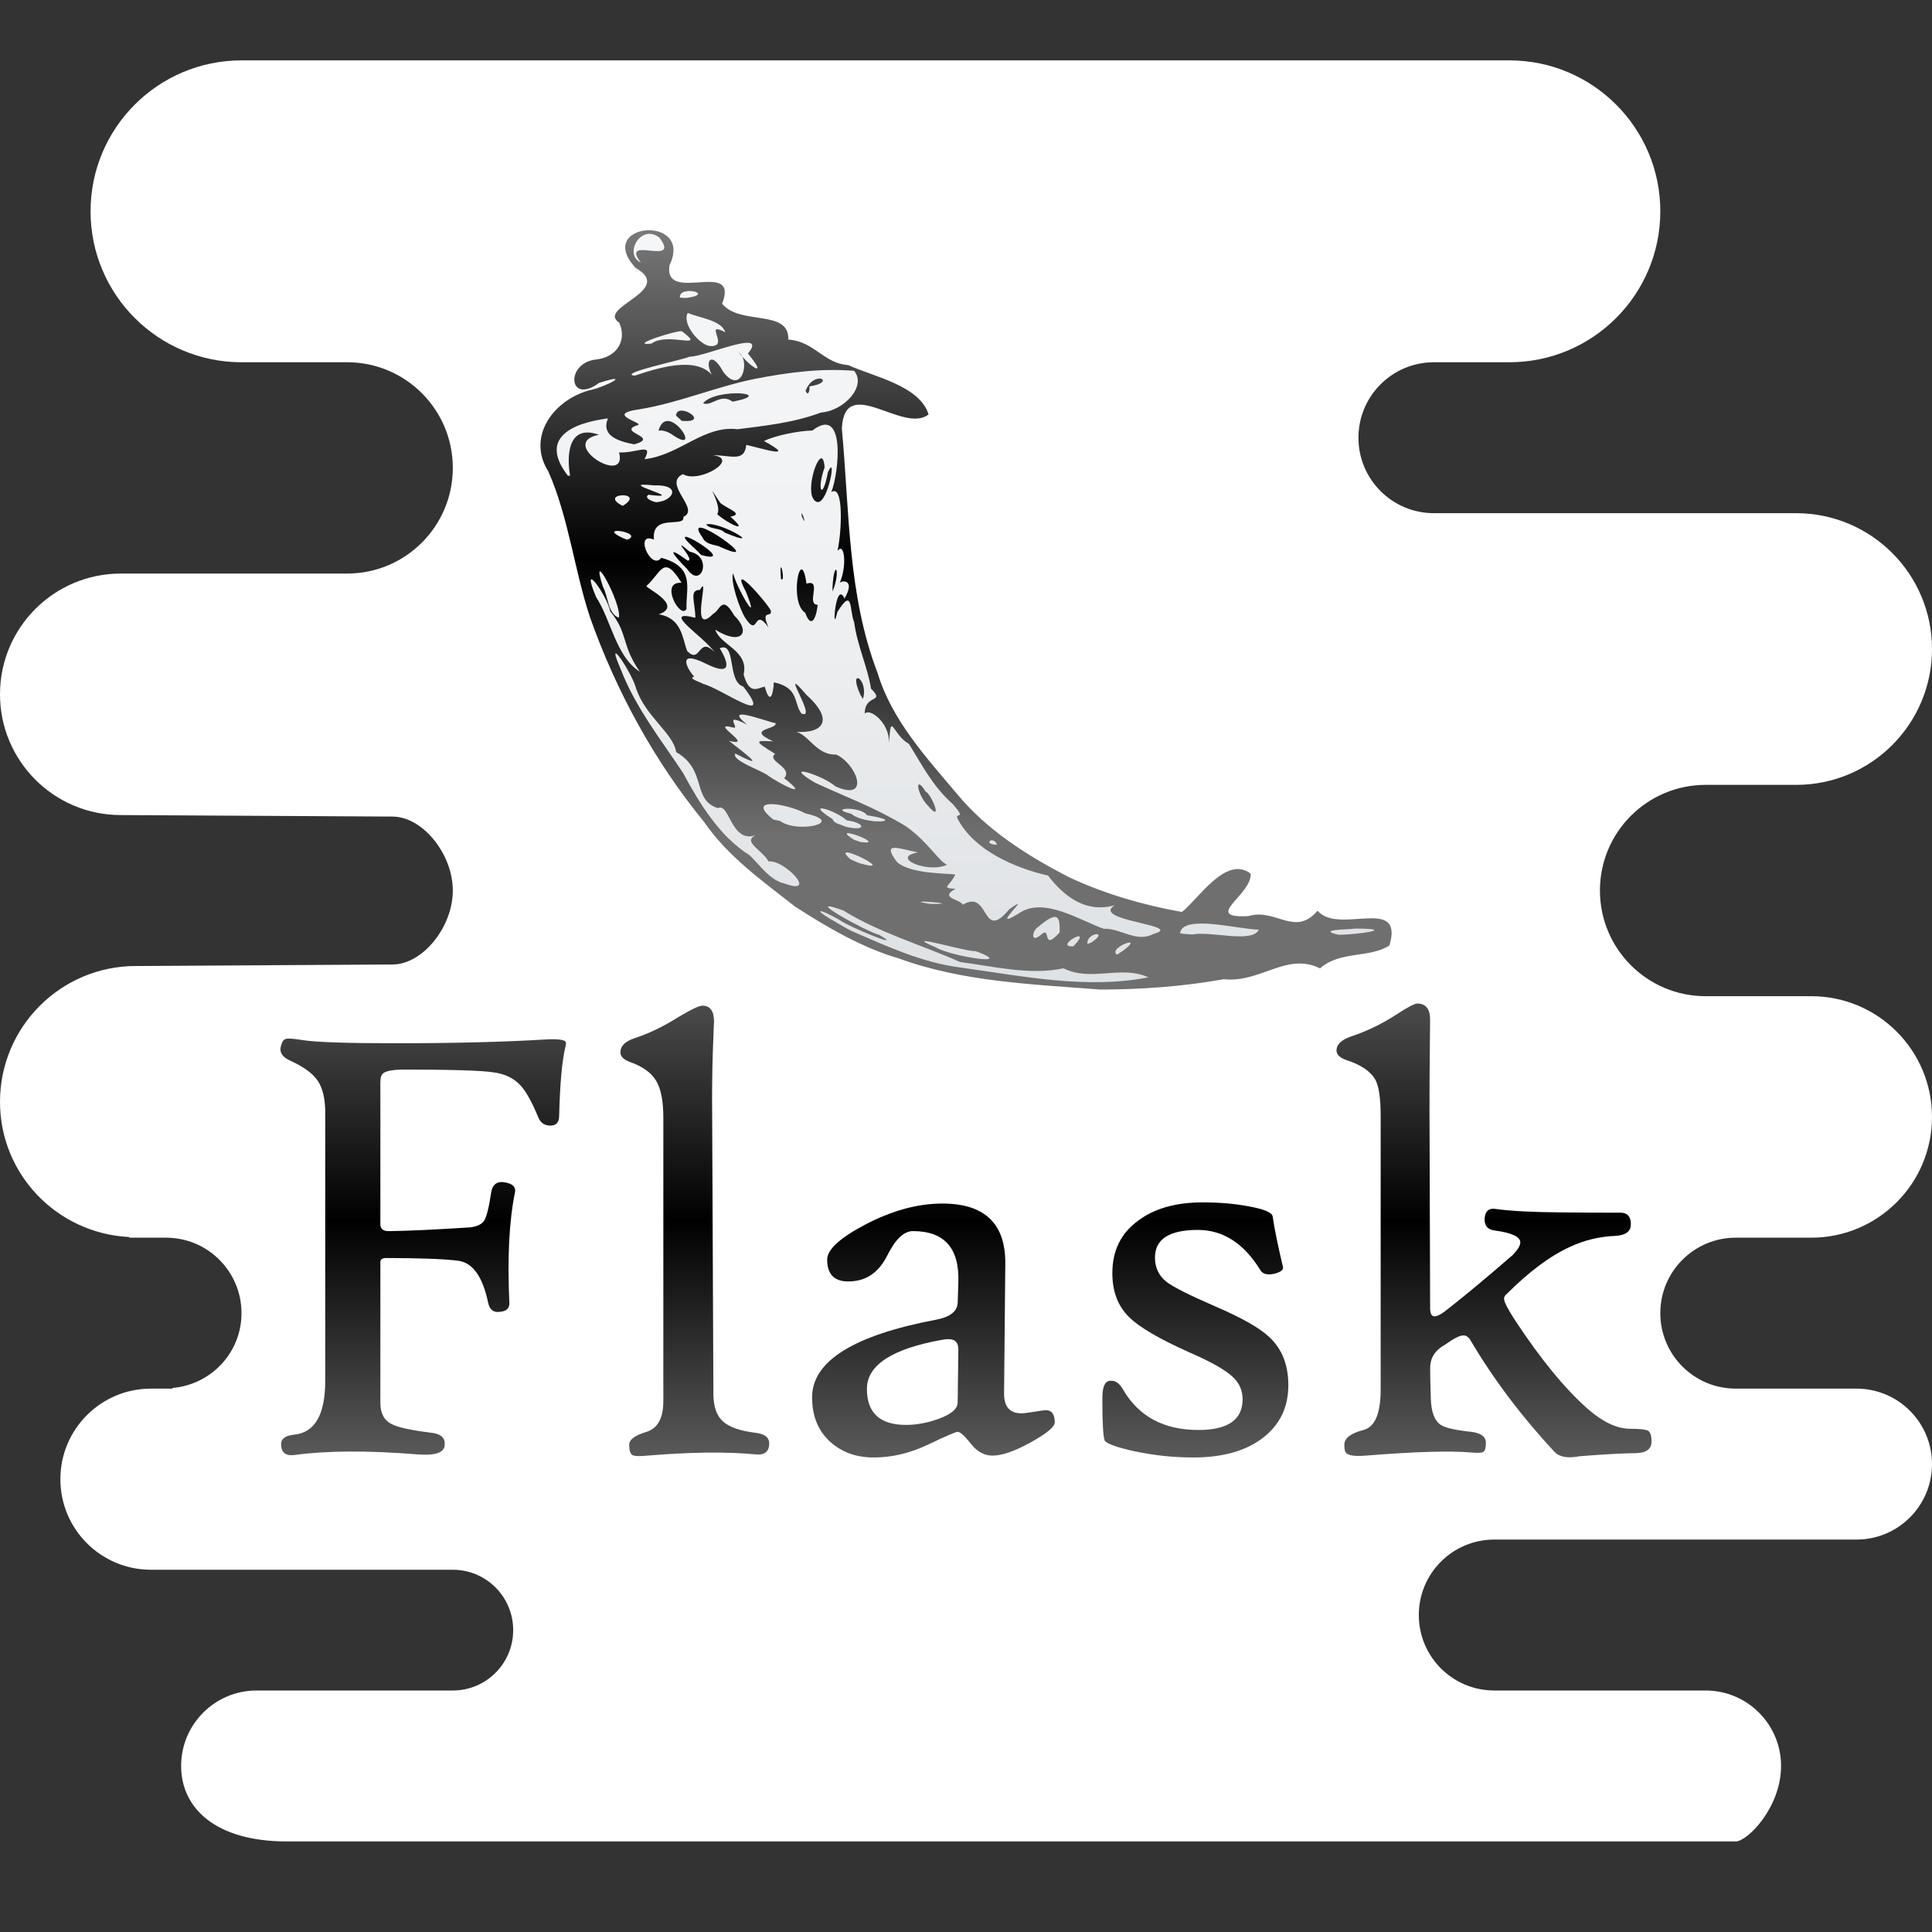 <svg xmlns="http://www.w3.org/2000/svg" xmlns:xlink="http://www.w3.org/1999/xlink" viewBox="0,0,256,256" width="64px" height="64px" fill-rule="nonzero"><rect x="0" y="0" width="256" height="256" fill="#333333" stroke="none"/><defs><radialGradient cx="32" cy="31.5" r="30.775" gradientUnits="userSpaceOnUse" id="color-1"><stop offset="0" stop-color="#ffffff"></stop><stop offset="0.219" stop-color="#ffffff"></stop><stop offset="0.644" stop-color="#ffffff"></stop><stop offset="1" stop-color="#ffffff"></stop></radialGradient><linearGradient x1="32.011" y1="35.213" x2="32.011" y2="8.716" gradientUnits="userSpaceOnUse" id="color-2"><stop offset="0" stop-color="#dbdee1"></stop><stop offset="0.085" stop-color="#dee1e4"></stop><stop offset="0.606" stop-color="#eff1f2"></stop><stop offset="1" stop-color="#f5f6f7"></stop></linearGradient><linearGradient x1="32" y1="3.766" x2="32" y2="27.634" gradientUnits="userSpaceOnUse" id="color-3"><stop offset="0" stop-color="#a4a4a4"></stop><stop offset="0.619" stop-color="#000000"></stop><stop offset="1" stop-color="#6f6f6f"></stop></linearGradient><linearGradient x1="14.021" y1="24.766" x2="14.021" y2="50.112" gradientUnits="userSpaceOnUse" id="color-4"><stop offset="0" stop-color="#a4a4a4"></stop><stop offset="0.619" stop-color="#000000"></stop><stop offset="1" stop-color="#6f6f6f"></stop></linearGradient><linearGradient x1="23.018" y1="24.766" x2="23.018" y2="50.112" gradientUnits="userSpaceOnUse" id="color-5"><stop offset="0" stop-color="#a4a4a4"></stop><stop offset="0.619" stop-color="#000000"></stop><stop offset="1" stop-color="#6f6f6f"></stop></linearGradient><linearGradient x1="30.921" y1="24.766" x2="30.921" y2="50.112" gradientUnits="userSpaceOnUse" id="color-6"><stop offset="0" stop-color="#a4a4a4"></stop><stop offset="0.619" stop-color="#000000"></stop><stop offset="1" stop-color="#6f6f6f"></stop></linearGradient><linearGradient x1="39.597" y1="24.766" x2="39.597" y2="50.112" gradientUnits="userSpaceOnUse" id="color-7"><stop offset="0" stop-color="#a4a4a4"></stop><stop offset="0.619" stop-color="#000000"></stop><stop offset="1" stop-color="#6f6f6f"></stop></linearGradient><linearGradient x1="49.492" y1="24.766" x2="49.492" y2="50.112" gradientUnits="userSpaceOnUse" id="color-8"><stop offset="0" stop-color="#a4a4a4"></stop><stop offset="0.619" stop-color="#000000"></stop><stop offset="1" stop-color="#6f6f6f"></stop></linearGradient></defs><g fill="none" fill-rule="nonzero" stroke="none" stroke-width="1" stroke-linecap="butt" stroke-linejoin="miter" stroke-miterlimit="10" stroke-dasharray="" stroke-dashoffset="0" font-family="none" font-weight="none" font-size="none" text-anchor="none" style="mix-blend-mode: normal"><g transform="scale(4,4)"><path d="M61.5,46h-4c-1.381,0 -2.5,-1.119 -2.5,-2.5c0,-1.381 1.119,-2.5 2.5,-2.5h2.5c2.209,0 4,-1.791 4,-4c0,-2.209 -1.791,-4 -4,-4h-3.5c-1.933,0 -3.5,-1.567 -3.5,-3.5c0,-1.933 1.567,-3.5 3.5,-3.5h3c2.485,0 4.5,-2.015 4.5,-4.5c0,-2.485 -2.015,-4.5 -4.5,-4.5h-12c-1.381,0 -2.5,-1.119 -2.5,-2.5c0,-1.381 1.119,-2.5 2.5,-2.5h2.5c2.761,0 5,-2.239 5,-5c0,-2.761 -2.239,-5 -5,-5h-42c-2.761,0 -5,2.239 -5,5c0,2.761 2.239,5 5,5h3.5c1.933,0 3.5,1.567 3.5,3.5c0,1.933 -1.567,3.5 -3.5,3.5h-7.5c-2.209,0 -4,1.791 -4,4c0,2.209 1.791,4 4,4l9,0.05c1,0 2,1.24 2,2.45c0,1.209 -1,2.45 -2,2.45l-8.5,0.05c-2.485,0 -4.5,2.015 -4.5,4.5c0,2.41 1.899,4.36 4.279,4.478l0.007,0.022h1.214c1.381,0 2.5,1.119 2.5,2.5c0,1.309 -1.01,2.371 -2.292,2.479l0.006,0.021h-0.714c-1.657,0 -3,1.343 -3,3c0,1.657 1.343,3 3,3h10c1.105,0 2,0.895 2,2c0,1.105 -0.895,2 -2,2h-6.5c-1.381,0 -2.5,1.119 -2.5,2.5c0,1.381 1.119,2.5 3.5,2.5h48c0.381,0 1.5,-1.119 1.5,-2.5c0,-1.381 -1.119,-2.5 -2.5,-2.5h-7c-1.381,0 -2.5,-1.119 -2.5,-2.5c0,-1.381 1.119,-2.5 2.5,-2.5h12c1.381,0 2.5,-1.119 2.5,-2.5c0,-1.381 -1.119,-2.5 -2.5,-2.5z" fill="url(#color-1)"></path><path d="M22,8l-0.503,-0.373l-0.497,0.373v0v0v1l0.5,0.043c0,0 -0.032,0.468 0,0.521c0.032,0.053 -0.362,0.894 -0.362,0.894l-0.351,1.404l-1,0.679l0.766,-0.062l-0.045,0.618l-2.067,0.971l-0.165,1.323l1.58,5.329l0.759,1.982l1.511,2.404l1.47,2.105l1.883,1.913l1.689,1.251l2.217,1.251l2.711,0.724l4.563,0.43l3.308,-0.341l5.425,-1.17l0.351,-0.335c0,0 -0.367,-0.265 -0.447,-0.275c-0.08,-0.01 -2.904,0 -2.904,0l-2.202,-0.066l-2.41,-0.272l-2.217,-1.04l-2.957,-1.894l-1.992,-2.033l-1.055,-1.902l-0.815,-1.666l-0.719,-3.219l-0.177,-4.561l-0.058,-0.406l0.932,-0.998l-0.432,-0.32l-4.269,-1.794l-0.678,-0.848l-1.231,-0.265z" fill="url(#color-2)"></path><path d="M26.328,30.025c-1.074,-0.845 -2.22,-1.655 -3.003,-2.796c-1.648,-2.012 -2.916,-4.34 -3.783,-6.788c-0.524,-1.591 -0.704,-3.298 -1.379,-4.828c-0.707,-1.111 0.121,-2.326 1.338,-2.679c0.542,-0.104 1.495,-0.615 0.345,-0.25c-1.031,0.757 -1.131,-0.687 -0.074,-0.778c0.722,-0.096 0.987,-0.687 0.74,-1.218c-0.775,-0.505 1.878,-1.06 0.543,-1.814c-1.391,-1.499 1.945,-1.788 1.122,-0.084c-0.197,1.31 2.331,-0.24 1.744,1.273c0.596,0.727 2.232,0.165 2.192,1.185c0.868,0.06 1.166,0.79 1.982,0.846c0.845,0.382 2.376,0.682 2.664,1.634c-0.838,0.664 -2.779,-1.371 -2.872,0.466c0.253,2.714 0.189,5.509 1.182,8.093c0.47,1.565 1.608,2.796 2.636,4.015c0.984,1.194 2.316,2.034 3.674,2.741c1.191,0.562 2.476,0.935 3.774,1.168c0.527,-0.403 1.456,-1.9 2.278,-1.269c0.039,0.71 -1.631,1.483 -0.079,1.405c0.911,-0.275 1.543,0.705 2.294,-0.179c0.691,0.819 2.874,-0.523 2.382,1.151c-0.665,0.429 -1.635,0.17 -2.302,0.76c-1.099,-0.549 -1.973,0.491 -3.189,0.359c-1.351,0.242 -2.725,0.34 -4.094,0.342c-2.246,-0.177 -4.541,-0.252 -6.678,-1.034c-1.204,-0.349 -2.379,-1.035 -3.437,-1.721zM28.225,30.847c1.176,0.508 2.325,1.044 3.613,1.206c2.044,0.284 4.155,0.722 6.206,0.323c-0.928,-0.419 -1.888,0.163 -2.813,-0.3c-1.109,0.239 -2.3,-0.061 -3.427,-0.208c-1.282,-0.571 -2.666,-0.964 -3.867,-1.706c-1.501,-0.548 0.776,0.703 1.181,0.804c0.938,0.532 -1.032,-0.273 -1.309,-0.494c-0.786,-0.441 -0.886,-0.349 -0.078,0.099c0.162,0.095 0.323,0.195 0.494,0.276zM25.988,29.267c1.139,0.422 -0.005,-0.801 -0.527,-0.73c-0.231,-0.401 -0.884,-0.655 -0.423,-0.87c-0.828,0.287 -0.867,-1.093 -1.256,-0.896c-0.876,-0.277 -0.341,-1.256 -1.384,-1.858c-0.095,-0.634 -1.036,-1.184 -1.337,-2.14c-0.133,-0.489 -1.063,-1.895 -0.492,-0.587c0.487,1.259 1.343,2.338 2.056,3.415c0.553,1.026 1.207,2.098 2.215,2.737c0.34,0.327 0.668,0.826 1.148,0.929zM22.706,25.663M27.352,29.772M27.971,29.998M28.745,30.321M30.071,31.06M27.524,29.284M28.104,29.574M31.007,31.385c0.467,0.294 2.724,0.645 1.311,0.121c-0.237,0.05 -2.623,-0.675 -1.311,-0.121zM26.399,27.797M27.75,28.584M28.887,29.281M25.849,27.198c0.547,0.42 2.208,0.054 0.838,-0.251c-0.623,-0.332 -2.028,-0.56 -1.071,0.2l0.233,0.051zM29.656,29.522M28.5,28.602c1.339,0.379 -1.126,-0.847 -0.33,-0.139l0.176,0.08l0.154,0.059zM30.819,29.943c1.268,0.012 -1.145,-0.175 0,0zM25.362,26.465M32.964,31.146M27.525,27.79M25.482,26.317M23.061,24.752M29.416,28.785M33.371,31.212M29.066,28.423M26.119,26.556M31.104,29.653M28.511,27.893c0.972,0.125 -1.157,-0.661 -0.213,-0.07l0.213,0.07zM31.891,29.971c0.908,-0.543 0.609,1.271 1.54,0.153c0.919,-0.671 -0.794,0.83 0.339,0.12c0.819,-0.548 2.029,0.26 2.794,0.523c0.55,-0.027 1.084,0.475 1.648,0.17c1.085,-0.292 -2.121,-0.433 -1.281,-0.952c-0.993,0.289 -1.726,-0.344 -2.214,-0.98c-1.113,-0.257 -2.401,-0.826 -2.956,-1.812c-0.227,-0.37 0.327,0.052 -0.196,-0.553c-0.671,-0.597 -1.006,-1.274 -1.456,-2c-0.538,-0.287 -0.601,-1.132 -0.655,-0.028c0.004,-0.696 -0.65,-1.165 -0.809,-0.97c-0.003,-0.671 0.7,-0.335 0.208,-0.831c-0.106,-0.695 -0.454,-1.42 -0.559,-2.205c-0.163,-0.378 -0.023,-1.189 -0.556,-0.332c-0.194,0.905 -0.064,-1.112 0.237,-0.447c0.396,-0.679 -0.142,-0.599 -0.164,-0.505c0.258,-0.573 0.163,-1.385 -0.067,-1.075c0.137,-0.607 0.217,-2.234 -0.206,-1.946c0.256,-0.635 0.486,-2.905 -0.627,-2.039c-0.451,0.006 -1.232,0.164 -1.602,0.347c1.158,0.638 -0.116,0.23 -0.588,0.129c-0.061,0.591 -0.528,0.335 -1.111,0.341c0.932,0.115 -0.454,0.953 -0.988,0.627c-0.694,0.332 0.599,1.16 0.014,1.416c0.072,0.386 -1.063,-0.139 -0.974,0.752c-0.674,-0.283 -0.093,1.057 0.244,0.604c1.146,0.31 0.807,1.017 0.836,1.689c-0.187,0.391 -0.922,-0.92 -0.164,-0.859c-0.598,-0.972 -0.662,-0.351 -1.159,0.1c-0.116,0.033 1.268,0.642 0.4,0.944c0.764,0.118 0.786,0.786 0.941,1.209c0.459,0.478 0.365,-0.528 0.914,0.047c-0.348,-0.512 -1.841,-1.442 -0.639,-1.144c-0.006,-0.515 -0.217,-0.931 0.151,-0.921c0.365,-0.661 -0.382,1.629 0.44,0.789c0.228,-0.099 0.284,-0.662 0.693,0.053c0.594,0.585 0.215,1.008 -0.624,0.473c0.15,0.509 1.122,0.691 0.939,1.486c0.194,0.7 0.464,0.442 0.7,0.402c0.185,0.68 0.29,0.18 0.299,-0.144c0.848,0.181 0.649,0.683 0.914,1.033c0.584,0.264 -0.836,-1.787 0.167,-0.617c1.055,0.953 0.396,1.35 -0.551,1.198c0.599,-0.048 0.793,0.81 1.542,0.78c0.684,0.325 1.146,1.574 -0.032,1.054c-0.409,-0.369 -1.855,-0.823 -0.674,-0.122c1.091,0.505 1.958,0.808 3.01,1.442c0.753,0.538 1.078,1.153 1.364,1.275c-0.633,0.302 -1.907,-0.241 -0.961,-0.408c-0.59,-0.108 -1.254,-0.406 -0.689,0.329c0.481,0.401 1.703,0.359 1.922,0.404c-0.186,0.409 -0.505,0.442 0.008,0.474c-0.57,0.306 0.185,0.353 0.238,0.527zM30.722,26.671c-0.348,-0.364 -0.438,-1.045 -0.062,-0.452c0.193,0.078 0.618,1.113 0.062,0.452zM34.528,29.089M30.173,25.78M29.795,25.271M25.212,22.108M28.86,24.085M26.283,22.293M28.494,23.002c-0.414,-0.928 0.293,-0.507 0.092,0.152l-0.092,-0.152zM24.68,20.459c-0.185,-0.305 -0.492,-1.198 -0.393,-1.471c0.089,0.444 0.945,1.912 0.42,0.608c-0.58,-1.093 0.694,0.355 0.825,0.627c0.061,0.271 -0.358,-0.074 -0.074,0.562c-0.518,-0.724 -0.306,0.4 -0.778,-0.326zM23.502,19.646M24.032,19.829M22.757,18.842c-0.439,-0.436 -0.756,-0.838 0.021,-0.271c0.299,0.012 -0.665,-0.914 0.072,-0.294c0.774,0.142 0.382,1.272 -0.093,0.565zM23.426,18.825M23.839,18.957M23.019,18.174c-1.276,-1.135 1.603,0.594 0.208,0.21l-0.208,-0.21zM26.674,20.298c-0.552,-0.331 -0.146,-2.33 0.042,-0.963c0.537,-0.174 -0.03,0.706 0.371,0.698c-0.063,0.555 -0.242,0.754 -0.413,0.265zM28.026,21.097M27.791,20.865M23.269,17.801c-0.82,-1.131 2.382,1.144 0.525,0.287c-0.194,-0.051 -0.427,-0.069 -0.525,-0.287zM25.873,19.181c-0.078,-0.952 0.173,0.158 0,0zM27.849,20.449M23.395,17.369c0.487,-0.104 2.019,0.855 0.612,0.274c-0.156,-0.173 -0.489,-0.094 -0.612,-0.274zM27.578,19.454c0.052,-0.974 0.291,-0.582 0.002,0.139l-0.002,-0.139v0zM23.758,17.03c0.198,-0.291 -0.527,-1.316 0.105,-0.368c0.273,0.217 0.79,0.363 0.333,0.454c0.718,0.635 -0.176,0.173 -0.438,-0.086zM27.371,19.15M23.343,16.006M24.286,16.567M26.944,18.046M26.79,17.705M26.564,17.108c-0.062,-0.376 0.21,0.473 0,0zM26.932,16.509c-0.253,-0.446 0.32,-1.966 0.384,-1.024c-0.267,0.735 -0.077,1.146 0.109,0.16c0.345,-0.775 -0.074,1.531 -0.493,0.864zM27.311,14.248M26.679,26.718M27.982,27.377c0.725,0.186 0.721,-0.113 0.066,-0.202c-0.353,-0.328 -1.465,-0.676 -0.469,-0.041c0.066,0.168 0.274,0.164 0.403,0.243zM25.408,25.667c0.399,0.298 1.505,0.844 0.569,0.113c0.315,-0.367 -0.604,-0.562 -0.299,-0.807c-0.776,-0.475 -0.612,-0.432 -0.068,-0.417c-0.932,-0.417 0.135,-0.385 0.084,-0.599c-0.359,-0.071 -1.785,-0.634 -0.946,0.046c-0.853,-0.435 -0.203,0.162 -0.461,0.099c-0.872,-0.238 0.777,0.664 -0.138,0.44c0.5,0.396 1.346,1.015 0.211,0.42c-0.15,0.215 0.811,0.542 1.048,0.705zM26.771,26.45M33.751,30.678M34.468,30.98c0.382,-0.371 0.016,0.59 0.634,-0.091c0.007,-0.488 -0.019,-0.776 -0.71,-0.183c-0.191,0.106 -0.276,0.555 0.076,0.274zM23.08,23.829M23.847,24.331M28.204,26.959c0.425,0.378 1.954,0.277 0.517,0.047c-0.213,-0.315 -1.352,-0.24 -0.517,-0.047zM34.195,30.659M35.557,31.595M35.559,31.348c0.725,-0.769 -0.703,0.045 0,0zM21.196,22.252c-0.618,-0.882 -0.384,-1.278 -0.98,-1.998c-0.113,-0.551 -1.022,-1.8 -0.47,-0.476c0.505,0.773 0.656,1.972 1.45,2.474zM35.332,31.103M36.35,31.502M22.853,22.854M36.137,31.23c0.647,-0.417 -0.149,-0.353 -0.117,0.038l0.117,-0.038zM27.359,25.697M27.901,26.009M37.175,31.512c0.829,-0.598 -0.502,-0.114 -0.174,0.113l0.174,-0.113zM36.858,31.359M38.479,32.438M23.269,22.649c0.608,0.136 2.428,1.496 1.354,0.094c-0.55,-0.163 -0.22,-1.507 -0.781,-1.269c0.377,0.629 0.31,0.897 -0.481,0.5c-0.994,-0.485 -0.558,0.24 -0.364,0.44c-0.265,0.06 0.35,0.23 0.272,0.235zM20.501,20.463c0.109,-0.45 -1.002,-2.475 -0.524,-1.015c0.172,0.306 0.154,0.886 0.524,1.015zM25.582,23.595M26.352,23.775M33.029,27.983c-0.128,-0.325 -0.504,-0.007 0,0zM33.349,28.218M35.995,29.884M21.884,20.816M32.441,27.467M21.596,20.146M22.953,20.803M39.508,30.955c0.601,-0.122 1.972,0.306 2.193,-0.159c-0.73,-0.018 -2.526,-0.515 -2.611,0.119l0.16,0.025l0.258,0.015v0zM23.385,20.912M19.816,18.436M20.667,18.65M21.153,18.889M24.213,20.852M20.829,18.35M19.085,17.218M19.344,17.022M20.778,17.878c0.606,-0.238 -1.104,-0.493 -0.124,-0.045zM39.969,29.732M42.287,30.934M20.925,17.127M18.885,15.76c-0.11,-0.628 -0.095,-1.731 0.954,-1.358c-1.399,0.278 0.968,1.739 0.669,0.585c0.588,0.029 1.151,-0.348 0.842,0.224c1.159,-0.128 1.963,-1.133 3.083,-0.992c0.872,-0.115 1.826,-0.203 2.766,-0.554c0.773,-0.056 1.517,-0.888 1.093,-1.381c-1.054,-0.089 -2.157,0.043 -3.322,0.274c-1.291,0.268 -2.463,0.778 -3.766,0.997c-1.269,0.171 0.255,0.47 -0.108,0.537c-0.662,0.23 0.79,0.385 -0.086,0.627c-0.541,-0.103 -1.104,-0.289 -0.873,-0.859c-1.216,0.158 -2.285,0.662 -1.324,1.9l0.072,0v0zM21.815,14.268c0.285,-1.05 1.527,0.864 0.467,0.14c-0.126,-0.096 -0.335,-0.173 -0.467,-0.14zM21.87,13.758M22.393,13.767c0.037,-0.483 1.196,0.256 0.191,0.174l-0.191,-0.174zM23.108,13.479M23.29,13.357c0.435,-0.522 2.461,-0.333 0.978,-0.051c-0.397,-0.299 -0.702,0.176 -0.978,0.051zM25.935,12.949M26.686,12.945c0.274,-0.719 1.065,-0.288 0.127,-0.144c0.02,0.076 -0.028,0.371 -0.127,0.144zM20.629,16.758c0.82,-0.502 -0.87,-0.436 0,0zM21.235,16.926M19.449,15.659M43.655,30.802M41.196,29.124M44.332,30.964c0.655,0.002 1.984,-0.203 0.559,-0.203c-0.223,0.035 -1.303,0.028 -0.559,0.203zM21.768,16.632c0.53,-0.036 0.829,-0.585 -0.103,-0.553c-1.444,-0.15 1.274,0.494 -0.185,0.31c-0.196,0.13 0.277,0.278 0.288,0.243zM22.235,16.868M22.789,15.391M21.026,12.445c0.946,-0.322 2.24,-0.683 2.686,0.158c-0.455,-0.547 -0.183,-1.086 0.246,-0.286c0.607,0.809 0.911,-0.368 0.516,-0.64c0.45,0.559 0.962,0.823 0.301,0.035c0.718,-0.863 -1.437,0.113 -1.927,0.103c-0.235,0.107 -2.432,0.562 -1.822,0.63zM21.58,11.383c0.539,-0.407 1.866,0.242 1.015,-0.405c-0.083,-0.073 -1.864,0.491 -1.015,0.405zM23.547,11.464c0.631,0.016 -0.272,-0.848 0.48,-0.457c-0.124,-0.404 -0.876,-0.479 -1.244,-0.641c-0.208,0.37 0.424,1.103 0.764,1.098zM21.925,9.679M22.729,9.871c1.017,-0.135 -0.259,-0.438 -0.205,-0.011l0.205,0.011zM21.228,8.697c-0.716,-0.935 1.347,0.157 0.619,-0.822c-0.612,-0.488 -1.201,0.549 -0.619,0.822z" fill="url(#color-3)"></path><path d="M18.74,34.631c-0.118,0.463 -0.19,1.241 -0.218,2.334c0,0.214 -0.097,0.322 -0.29,0.322c-0.194,0 -0.328,-0.093 -0.404,-0.28c-0.207,-0.505 -0.405,-0.857 -0.591,-1.058c-0.221,-0.235 -0.515,-0.377 -0.882,-0.425c-0.394,-0.062 -1.376,-0.093 -2.946,-0.093c-0.36,0 -0.595,0.038 -0.705,0.114c-0.069,0.048 -0.104,0.152 -0.104,0.311v4.698c0,0.159 0.1,0.235 0.301,0.228c0.615,-0.007 1.507,-0.048 2.676,-0.124c0.228,-0.028 0.382,-0.102 0.462,-0.223c0.08,-0.121 0.157,-0.434 0.233,-0.939c0.048,-0.277 0.211,-0.384 0.487,-0.322c0.235,0.048 0.335,0.156 0.301,0.322c-0.194,0.94 -0.256,2.164 -0.187,3.672c0.007,0.18 -0.107,0.277 -0.342,0.29c-0.194,0.021 -0.315,-0.083 -0.363,-0.311c-0.18,-0.864 -0.513,-1.326 -1.001,-1.385c-0.487,-0.059 -1.281,-0.088 -2.38,-0.088c-0.124,0 -0.187,0.045 -0.187,0.135v4.667c0,0.346 0.128,0.581 0.384,0.705c0.201,0.104 0.633,0.197 1.296,0.28c0.339,0.035 0.487,0.183 0.446,0.446c-0.041,0.228 -0.346,0.318 -0.913,0.27c-1.639,-0.131 -2.99,-0.124 -4.055,0.021c-0.297,0.041 -0.446,-0.08 -0.446,-0.363c0,-0.18 0.149,-0.283 0.446,-0.311c0.678,-0.076 1.016,-0.671 1.016,-1.784v-8.878c0,-0.456 -0.081,-0.807 -0.244,-1.053c-0.162,-0.245 -0.465,-0.468 -0.908,-0.669c-0.277,-0.124 -0.38,-0.294 -0.311,-0.508c0.035,-0.131 0.09,-0.204 0.166,-0.218c0.069,-0.021 0.252,-0.007 0.55,0.041c0.436,0.069 1.462,0.104 3.08,0.104c1.908,0 3.557,-0.041 4.947,-0.124c0.463,-0.028 0.695,0.01 0.695,0.114c0.001,0.027 -0.002,0.055 -0.009,0.082z" fill="url(#color-4)"></path><path d="M25.481,47.814c0,0.277 -0.156,0.398 -0.467,0.363c-0.954,-0.09 -2.137,-0.076 -3.547,0.041c-0.283,0.028 -0.458,0.021 -0.524,-0.021c-0.066,-0.041 -0.099,-0.156 -0.099,-0.342c0,-0.166 0.188,-0.306 0.565,-0.42c0.377,-0.114 0.565,-0.455 0.565,-1.022v-9.386c0,-0.56 -0.081,-0.971 -0.244,-1.234c-0.162,-0.263 -0.448,-0.467 -0.856,-0.612c-0.214,-0.076 -0.322,-0.183 -0.322,-0.322c0,-0.207 0.156,-0.363 0.467,-0.467c0.47,-0.152 0.958,-0.387 1.462,-0.705c0.415,-0.249 0.678,-0.373 0.788,-0.373c0.256,0 0.384,0.176 0.384,0.529c0,-0.028 -0.014,0.318 -0.041,1.037c-0.021,0.685 -0.028,1.359 -0.021,2.022l0.041,9.262c0,0.422 0.104,0.728 0.311,0.918c0.207,0.19 0.564,0.316 1.068,0.379c0.315,0.035 0.47,0.152 0.47,0.353z" fill="url(#color-5)"></path><path d="M34.94,47.119c0,0.145 -0.264,0.365 -0.793,0.659c-0.529,0.294 -0.952,0.441 -1.271,0.441c-0.27,0 -0.508,-0.131 -0.716,-0.394c-0.207,-0.263 -0.353,-0.394 -0.436,-0.394c-0.062,0 -0.391,0.142 -0.985,0.425c-0.595,0.283 -1.193,0.425 -1.794,0.425c-0.567,0 -1.041,-0.166 -1.421,-0.498c-0.415,-0.366 -0.622,-0.864 -0.622,-1.494c0,-1.196 1.369,-2.054 4.107,-2.572c0.47,-0.09 0.709,-0.28 0.716,-0.57l0.021,-0.664c0.041,-1.134 -0.46,-1.701 -1.504,-1.701c-0.297,0 -0.579,0.266 -0.845,0.799c-0.266,0.532 -0.648,0.819 -1.146,0.861c-0.567,0.055 -0.85,-0.183 -0.85,-0.716c0,-0.332 0.422,-0.719 1.265,-1.162c0.885,-0.463 1.736,-0.695 2.551,-0.695c1.404,0 2.099,0.667 2.085,2.002l-0.041,4.273c-0.007,0.449 0.183,0.674 0.57,0.674c0.076,0 0.221,-0.017 0.436,-0.052c0.214,-0.035 0.339,-0.052 0.373,-0.052c0.2,0 0.3,0.135 0.3,0.405zM31.746,44.754c0.007,-0.173 -0.033,-0.287 -0.119,-0.342c-0.086,-0.055 -0.223,-0.066 -0.41,-0.031c-1.666,0.297 -2.5,0.84 -2.5,1.628c0,0.795 0.432,1.193 1.296,1.193c0.346,0 0.702,-0.066 1.068,-0.197c0.429,-0.152 0.643,-0.335 0.643,-0.55z" fill="url(#color-6)"></path><path d="M42.678,45.885c0,0.733 -0.282,1.315 -0.845,1.748c-0.564,0.432 -1.333,0.648 -2.308,0.648c-0.65,0 -1.3,-0.069 -1.95,-0.207c-0.56,-0.124 -0.885,-0.239 -0.975,-0.342c-0.055,-0.097 -0.083,-0.57 -0.083,-1.421c0,-0.366 0.083,-0.557 0.249,-0.57c0.166,-0.021 0.308,0.069 0.425,0.27c0.519,0.906 1.355,1.359 2.51,1.359c0.975,0 1.462,-0.339 1.462,-1.016c0,-0.297 -0.111,-0.546 -0.332,-0.747c-0.242,-0.228 -0.712,-0.494 -1.411,-0.799c-1.01,-0.449 -1.684,-0.844 -2.022,-1.182c-0.366,-0.36 -0.55,-0.844 -0.55,-1.452c0,-0.747 0.287,-1.328 0.861,-1.742c0.532,-0.401 1.245,-0.602 2.137,-0.602c0.56,0 1.072,0.045 1.535,0.135c0.498,0.09 0.757,0.201 0.778,0.332c0.055,0.387 0.169,0.947 0.342,1.68c0.021,0.09 -0.076,0.162 -0.29,0.218c-0.228,0.048 -0.38,0.01 -0.456,-0.114c-0.546,-0.892 -1.238,-1.338 -2.074,-1.338c-0.947,0 -1.421,0.304 -1.421,0.913c0,0.339 0.128,0.608 0.384,0.809c0.228,0.173 0.764,0.443 1.608,0.809c0.885,0.38 1.487,0.723 1.805,1.027c0.413,0.391 0.621,0.92 0.621,1.584z" fill="url(#color-7)"></path><path d="M54.709,47.752c0,0.242 -0.162,0.37 -0.487,0.384c-0.484,0.007 -1.117,0.041 -1.898,0.104c-0.387,0.076 -0.664,0.028 -0.83,-0.145c-1.092,-1.175 -2.019,-2.406 -2.78,-3.692c-0.062,-0.111 -0.142,-0.166 -0.239,-0.166c-0.118,0 -0.322,0.104 -0.612,0.311c-0.325,0.18 -0.487,0.436 -0.487,0.768c0,0.235 0.007,0.574 0.021,1.016c0.014,0.443 0.124,0.733 0.332,0.871c0.145,0.097 0.481,0.173 1.006,0.228c0.325,0.041 0.487,0.162 0.487,0.363c0,0.159 -0.026,0.258 -0.078,0.296c-0.052,0.038 -0.188,0.047 -0.41,0.026c-0.691,-0.062 -1.86,-0.028 -3.506,0.104c-0.415,0.035 -0.64,-0.017 -0.674,-0.156c-0.014,-0.048 -0.021,-0.118 -0.021,-0.207c0,-0.214 0.211,-0.377 0.633,-0.487c0.38,-0.097 0.57,-0.543 0.57,-1.338v-9.065c0,-0.567 -0.055,-0.961 -0.166,-1.182c-0.152,-0.283 -0.47,-0.505 -0.954,-0.664c-0.228,-0.076 -0.342,-0.183 -0.342,-0.322c0,-0.201 0.162,-0.356 0.487,-0.467c0.519,-0.173 1.013,-0.411 1.483,-0.716c0.38,-0.249 0.615,-0.373 0.705,-0.373c0.283,0 0.425,0.18 0.425,0.539c0,-0.048 -0.003,0.294 -0.01,1.027c-0.007,0.505 -0.01,1.182 -0.01,2.033l0.021,6.493c0,0.18 0.048,0.27 0.145,0.27c0.104,0 0.263,-0.09 0.477,-0.27c0.574,-0.449 1.279,-1.037 2.116,-1.763c0.166,-0.173 0.249,-0.311 0.249,-0.415c0,-0.187 -0.28,-0.318 -0.84,-0.394c-0.242,-0.028 -0.356,-0.162 -0.342,-0.404c0.021,-0.242 0.142,-0.346 0.363,-0.311c0.498,0.069 1.224,0.107 2.178,0.114c0.664,0.007 1.324,0.01 1.981,0.01c0.214,0.007 0.322,0.135 0.322,0.384c0,0.235 -0.169,0.363 -0.508,0.384c-0.532,0.021 -1.034,0.142 -1.504,0.363c-0.657,0.297 -1.359,0.819 -2.105,1.566c-0.055,0.041 -0.083,0.093 -0.083,0.156c0,0.097 0.118,0.328 0.353,0.695c0.864,1.314 1.68,2.306 2.448,2.977c0.491,0.422 0.951,0.633 1.379,0.633c0.318,0 0.515,0.022 0.591,0.067c0.076,0.042 0.114,0.161 0.114,0.355z" fill="url(#color-8)"></path></g></g></svg>